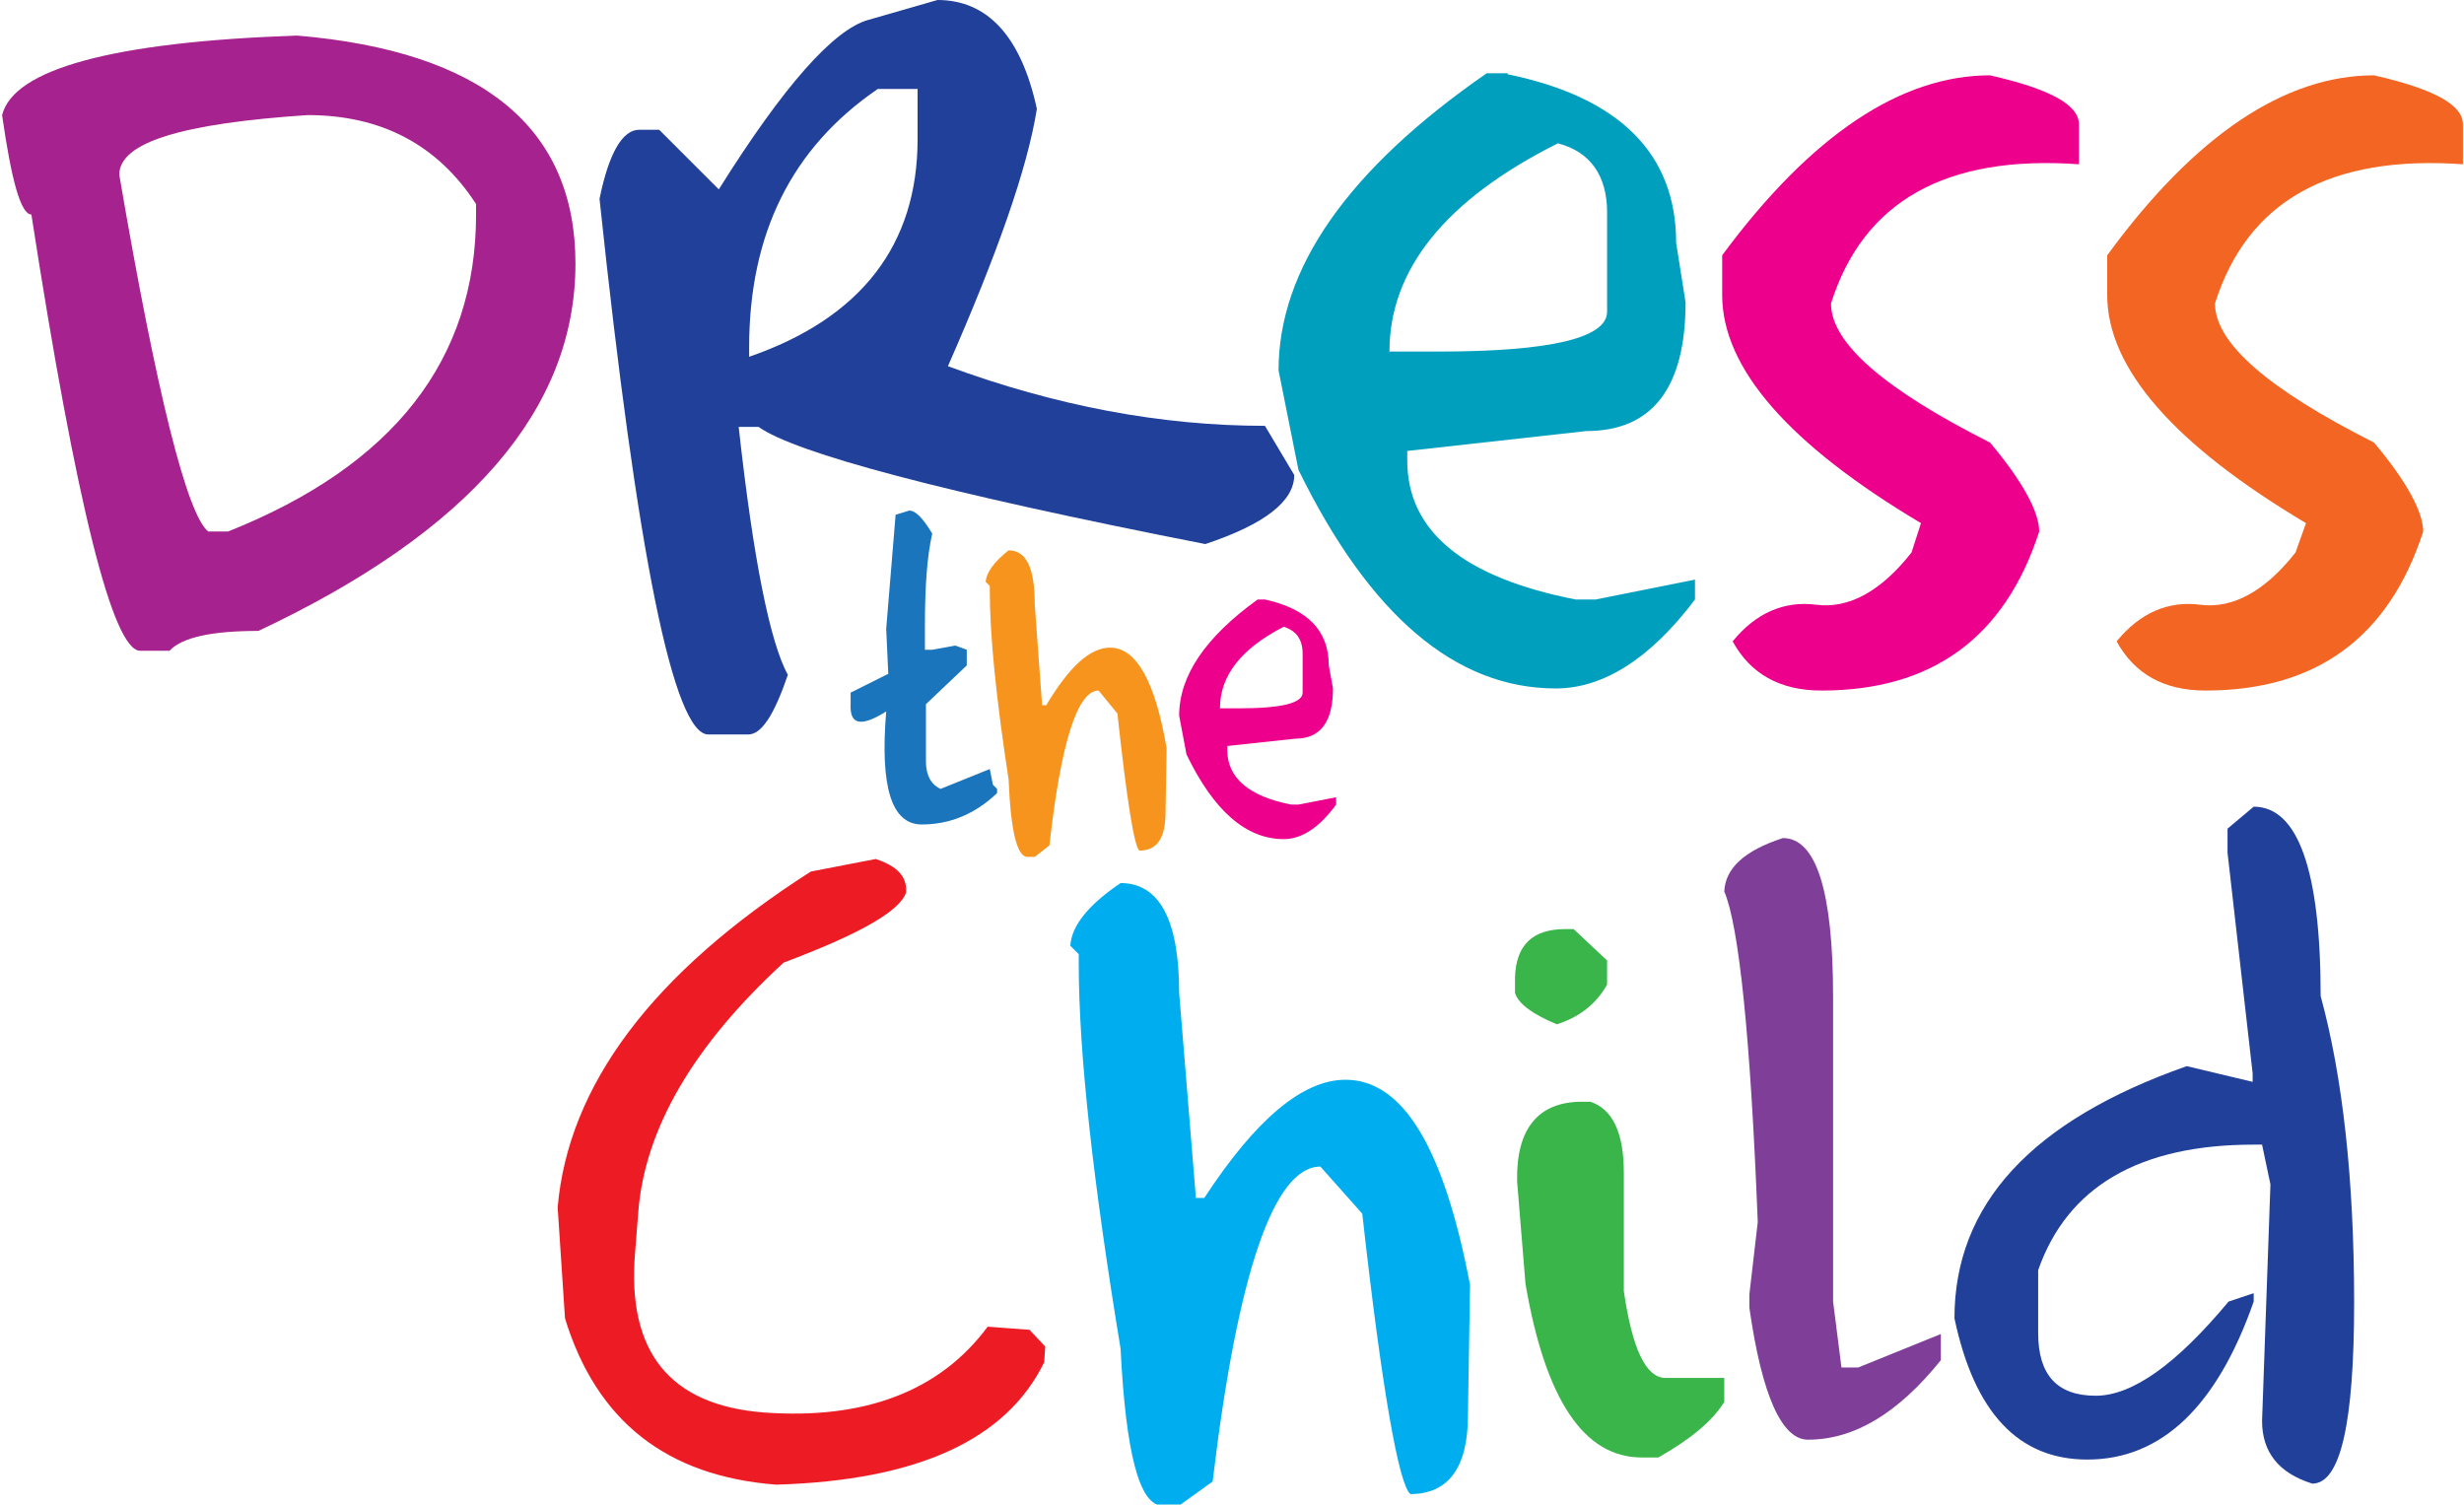 <?xml version="1.0" encoding="utf-8"?>
<!-- Generator: Adobe Illustrator 22.1.0, SVG Export Plug-In . SVG Version: 6.00 Build 0)  -->
<svg version="1.1" id="Layer_1" xmlns="http://www.w3.org/2000/svg" xmlns:xlink="http://www.w3.org/1999/xlink" x="0px" y="0px"
	 viewBox="0 0 235.5 143.8" style="enable-background:new 0 0 235.5 143.8;" xml:space="preserve">
<style type="text/css">
	.st0{fill:#1B75BC;}
	.st1{fill:#F7941D;}
	.st2{fill:#EC008C;}
	.st3{fill:#A6228E;}
	.st4{fill:#21409A;}
	.st5{fill:#009FBD;}
	.st6{fill:#F26522;}
	.st7{fill:#ED1C24;}
	.st8{fill:#00AEEF;}
	.st9{fill:#39B54A;}
	.st10{fill:#7F3F98;}
</style>
<g>
	<path d="M24.9,52.7c-1-0.1-1.7-0.5-2-0.9c-0.1-0.2-0.1-0.5,0.1-0.9c0.2-0.4,0.8-0.9,1.3-1.1c0.6-0.2,1.2,0.5,1.3,0.7L24.9,52.7z"/>
</g>
<g>
	<path class="st0" d="M86.9,48.8c0.6,0,1.3,0.7,2.2,2.2c-0.5,2.2-0.7,5.1-0.7,8.9v2.2h0.7l2.2-0.4l1.1,0.4v1.5l-3.9,3.7v5.5
		c0,1.3,0.5,2.2,1.4,2.6l4.7-1.9l0.3,1.5l0.4,0.4v0.4c-2.1,2-4.5,3-7.2,3c-2.9,0-4-3.6-3.4-10.8c-2.4,1.5-3.5,1.3-3.4-0.7v-1.1
		l3.6-1.8l-0.2-4.3c0.6-7.2,0.9-10.8,0.9-10.9L86.9,48.8z"/>
	<path class="st1" d="M96.4,52.6c1.7,0,2.5,1.7,2.5,5.2l0.7,9.6h0.4c2.2-3.7,4.2-5.5,6.1-5.5c2.5,0,4.3,3.2,5.4,9.6l-0.1,6.1
		c0,2.5-0.8,3.7-2.5,3.7c-0.5-0.4-1.2-4.8-2.1-13.1l-1.8-2.2c-2,0-3.6,4.9-4.7,14.8l-1.4,1.1h-0.7c-1,0-1.6-2.5-1.8-7.4
		c-1.2-7.8-1.8-13.8-1.8-18.1v-0.4l-0.4-0.4C94.3,54.7,95,53.7,96.4,52.6z"/>
	<path class="st2" d="M120.9,57.3c4.1,0.9,6.1,3,6.1,6.3l0.4,2.2c0,3.2-1.2,4.8-3.6,4.8l-6.5,0.7v0.4c0,2.6,2,4.4,6.1,5.2h0.7
		l3.6-0.7v0.7c-1.6,2.2-3.3,3.3-5,3.3c-3.6,0-6.7-2.7-9.3-8.1l-0.7-3.7c0-3.8,2.5-7.5,7.5-11.1H120.9z M116.6,67.7h1.8
		c4.1,0,6.1-0.5,6.1-1.5v-3.7c0-1.4-0.6-2.2-1.8-2.6C118.6,62,116.6,64.6,116.6,67.7z"/>
</g>
<g>
	<path class="st3" d="M28.4,3.4C46.1,4.9,55,12.2,55,25.2c0,13.9-10.1,25.6-30.3,35.1c-4.4,0-7.3,0.6-8.5,1.9h-2.8
		c-2.6,0-6.1-13.9-10.4-41.7c-1,0-1.9-3.2-2.8-9.5C1.3,6.6,10.8,4,28.4,3.4z M11.4,16.7c3.6,21.1,6.5,32.5,8.5,34.1h1.9
		c15.8-6.3,23.7-16.4,23.7-30.3v-1c-3.7-5.7-9.1-8.5-16.1-8.5C17.4,11.8,11.4,13.6,11.4,16.7z"/>
	<path class="st4" d="M89.6,0c4.8,0,8,3.5,9.5,10.4c-0.9,5.7-3.8,13.9-8.5,24.6c10.3,3.8,20.4,5.7,30.3,5.7l2.8,4.7
		c0,2.5-2.8,4.7-8.5,6.6C90.2,47.1,76,43.3,72.5,40.8h-1.9c1.4,12.7,3,20.6,4.7,23.7c-1.3,3.8-2.5,5.7-3.8,5.7h-3.8
		c-3.3,0-6.8-17.1-10.4-51.2c0.9-4.4,2.2-6.6,3.8-6.6h1.9l5.7,5.7C74.9,8.2,79.7,2.8,83,1.9L89.6,0z M71.6,33.2v0.9
		c10.7-3.7,16.1-10.7,16.1-20.8V8.5h-3.8C75.7,14.1,71.6,22.3,71.6,33.2z"/>
	<path class="st5" d="M144.1,7.1c10.7,2.2,16.1,7.6,16.1,16.1l0.9,5.7c0,8.2-3.2,12.3-9.5,12.3l-17.1,1.9V44
		c0,6.8,5.4,11.2,16.1,13.3h1.9l9.5-1.9v1.9c-4.3,5.7-8.8,8.5-13.3,8.5c-9.6,0-17.8-7-24.6-20.9l-1.9-9.5c0-9.7,6.6-19.2,19.9-28.4
		H144.1z M132.8,33.6h4.7c10.7,0,16.1-1.3,16.1-3.8v-9.5c0-3.5-1.6-5.8-4.7-6.6C138.1,19.1,132.8,25.8,132.8,33.6z"/>
	<path class="st2" d="M190.2,7.2c5.7,1.3,8.5,2.8,8.5,4.7v3.8c-12.7-0.9-20.6,3.5-23.7,13.3c0,3.8,5.1,8.2,15.2,13.3
		c3.2,3.8,4.7,6.7,4.7,8.5C191.6,61,184.6,66,174.1,66c-4,0-6.8-1.6-8.5-4.7c2.2-2.7,4.9-3.9,8-3.5c3.1,0.4,6.2-1.3,9.1-5l0.9-2.8
		c-12.6-7.5-19-14.8-19-21.8v-3.8C173.1,12.9,181.7,7.2,190.2,7.2z"/>
	<path class="st6" d="M226.9,7.2c5.7,1.3,8.5,2.8,8.5,4.7v3.8c-12.7-0.9-20.6,3.5-23.7,13.3c0,3.8,5.1,8.2,15.2,13.3
		c3.2,3.8,4.7,6.7,4.7,8.5C228.3,61,221.3,66,210.8,66c-4,0-6.8-1.6-8.5-4.7c2.2-2.7,4.9-3.9,8-3.5c3.1,0.4,6.2-1.3,9.1-5l1-2.8
		c-12.6-7.5-19-14.8-19-21.8v-3.8C209.8,12.9,218.4,7.2,226.9,7.2z"/>
</g>
<g>
	<path class="st7" d="M83.7,82.1c2.1,0.7,3,1.7,2.9,3.2c-0.6,1.8-4.5,4-11.7,6.7c-8.6,7.9-13.3,15.9-13.9,23.9l-0.3,3.8
		c-0.8,9.5,3.3,14.6,12.3,15.3c9.6,0.7,16.8-2,21.4-8.2l4,0.3l1.5,1.6l-0.1,1.5c-3.6,7.4-12.1,11.3-25.6,11.7
		c-10.5-0.8-17.2-6.1-20.2-15.9l-0.7-10.6c1-11.6,9-22.4,24.2-32.1L83.7,82.1z"/>
	<path class="st8" d="M107.1,84.4c3.7,0,5.6,3.5,5.6,10.5l1.6,19.6h0.8c4.9-7.5,9.4-11.3,13.5-11.3c5.5,0,9.4,6.5,11.9,19.6
		l-0.2,12.5c0,5-1.9,7.5-5.5,7.5c-1.1-0.9-2.7-9.8-4.6-26.8l-4-4.5c-4.4,0-7.9,10-10.3,30.1l-3.2,2.3h-1.6c-2.2,0-3.5-5-4-15
		c-2.6-15.8-4-28.1-4-36.9v-0.8l-0.8-0.8C102.4,88.5,104,86.5,107.1,84.4z"/>
	<path class="st9" d="M149.6,88.8h0.8l3.2,3v2.3c-1,1.8-2.6,3.1-4.8,3.8c-2.4-1-3.7-2-4-3v-1.5C144.9,90.3,146.5,88.8,149.6,88.8z
		 M151.2,105.3h0.8c2.1,0.7,3.2,2.9,3.2,6.8v11.3c0.8,5.5,2.1,8.3,4,8.3h5.6v2.3c-1.2,1.9-3.3,3.6-6.3,5.3h-1.6
		c-5.5,0-9.2-5.5-11.1-16.6l-0.8-9.8C144.9,107.9,147,105.3,151.2,105.3z"/>
	<path class="st10" d="M170.4,80.1c3.2,0,4.8,5.1,4.8,15.2v29.1l0.8,6.3h1.6l7.9-3.2v2.5c-4.1,5.1-8.3,7.6-12.7,7.6
		c-2.5,0-4.4-4.2-5.6-12.6v-1.3l0.8-6.9c-0.7-17.8-1.8-28.3-3.2-31.6C164.9,83,166.7,81.3,170.4,80.1z"/>
	<path class="st4" d="M215.4,77.1c4.2,0,6.4,6,6.4,18.1c2.1,7.7,3.2,17.5,3.2,29.3c0,11.5-1.3,17.3-4,17.3c-3.2-1-4.8-3-4.8-6
		l0.8-22.6l-0.8-3.8h-0.8c-10.9,0-17.8,4-20.6,12v6c0,4,1.8,6,5.5,6c3.5,0,7.7-3,12.7-9l2.4-0.8v0.8c-3.5,10-8.8,15.1-15.9,15.1
		c-6.6,0-10.8-4.5-12.7-13.5c0-10.9,7.4-18.9,22.2-24.1l6.3,1.5v-0.8l-2.4-21.1v-2.3L215.4,77.1z"/>
</g>
</svg>
